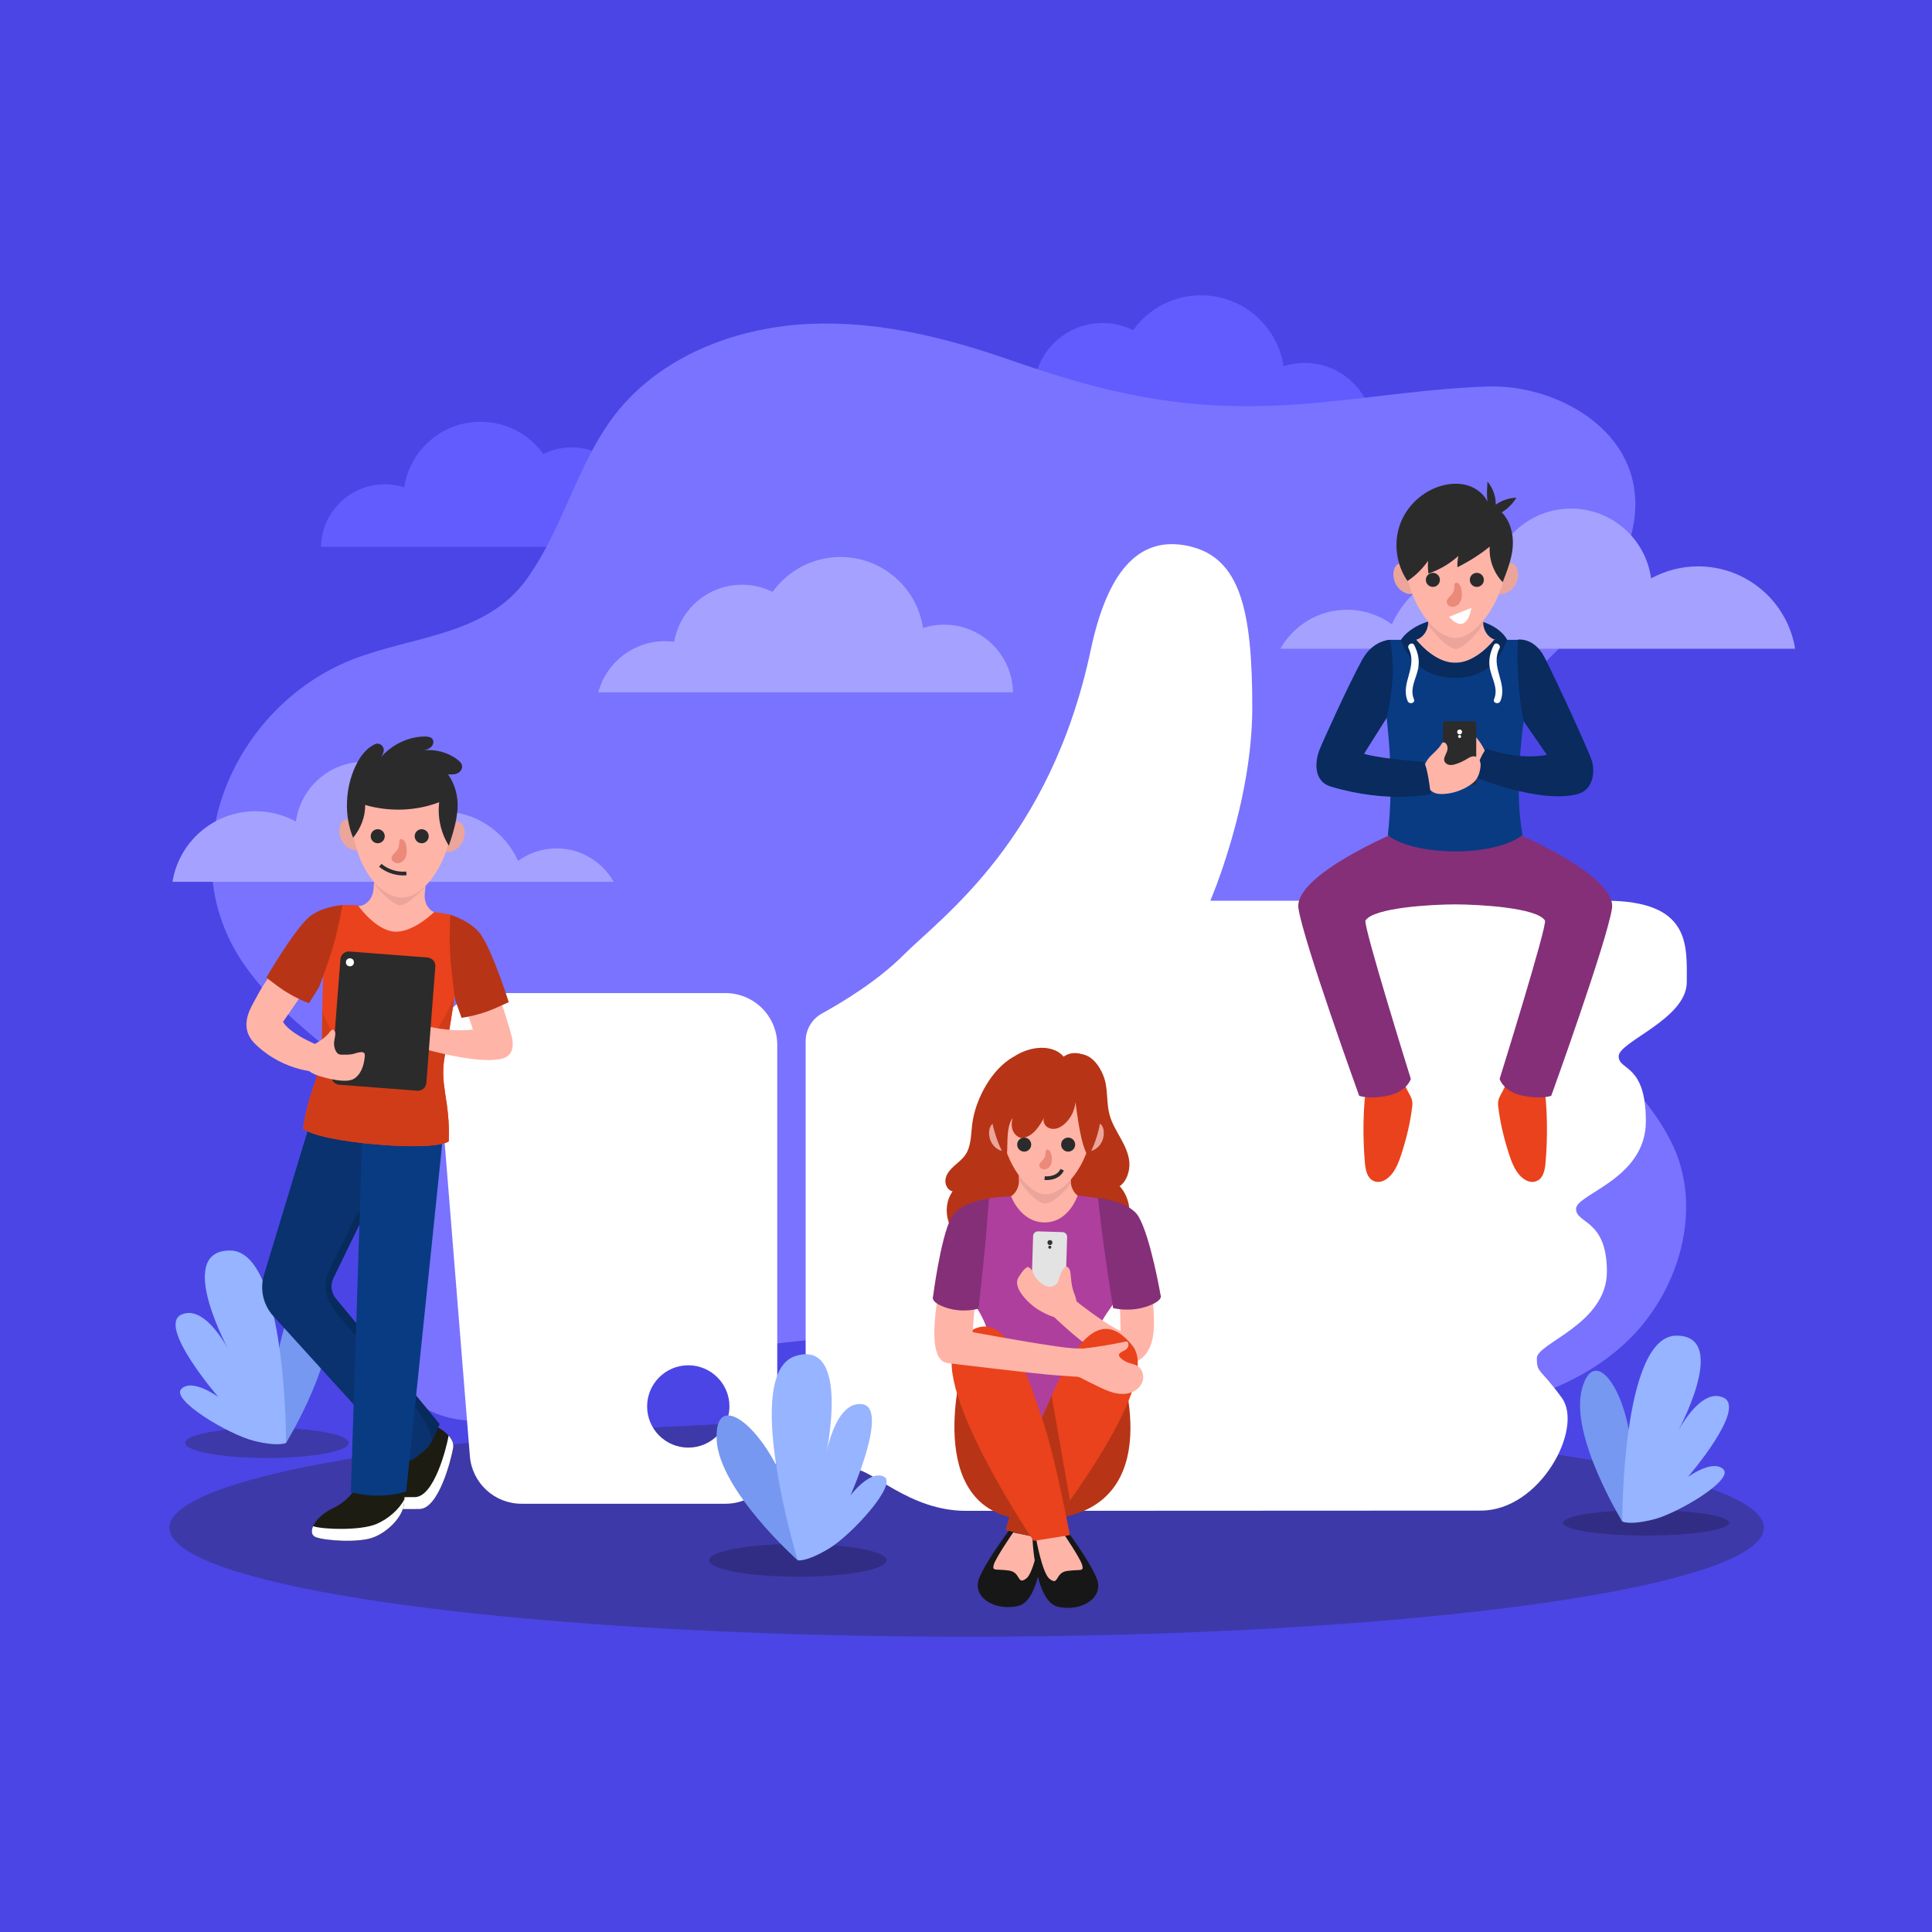 <?xml version="1.0" encoding="utf-8"?>
<!-- Generator: Adobe Illustrator 16.0.0, SVG Export Plug-In . SVG Version: 6.00 Build 0)  -->
<!DOCTYPE svg PUBLIC "-//W3C//DTD SVG 1.1//EN" "http://www.w3.org/Graphics/SVG/1.1/DTD/svg11.dtd">
<svg version="1.1" xmlns="http://www.w3.org/2000/svg" xmlns:xlink="http://www.w3.org/1999/xlink" x="0px" y="0px" width="500px"
	 height="500px" viewBox="0 0 500 500" enable-background="new 0 0 500 500" xml:space="preserve">
<g id="BACKGROUND">
	<rect fill="#4B45E6" width="500" height="500"/>
</g>
<g id="OBJECTS">
	<g>
		<g>
			<path fill="#625CFF" d="M355.467,111.437c-0.175-9.699-8.087-17.509-17.828-17.509c-1.905,0-3.738,0.302-5.459,0.854
				c-1.566-10.394-10.534-18.361-21.364-18.361c-7.237,0-13.639,3.562-17.561,9.024c-2.385-1.183-5.071-1.852-7.914-1.852
				c-8.809,0-16.121,6.387-17.571,14.782c-0.788-0.106-1.59-0.167-2.407-0.167c-8.256,0-15.2,5.611-17.232,13.228H355.467z"/>
			<path fill="#625CFF" d="M83.085,141.525c0.163-8.967,7.477-16.187,16.482-16.187c1.761,0,3.456,0.279,5.047,0.79
				c1.448-9.609,9.739-16.975,19.751-16.975c6.69,0,12.609,3.293,16.234,8.343c2.205-1.094,4.688-1.712,7.316-1.712
				c8.144,0,14.904,5.905,16.244,13.666c0.729-0.099,1.47-0.154,2.225-0.154c7.633,0,14.052,5.188,15.931,12.229H83.085z"/>
			<path fill="#7973FF" d="M182.736,89.707c-7.622,3.216-14.599,7.773-20.302,13.779c-12.555,13.221-15.728,32.163-26.332,46.657
				c-10.526,14.388-29.492,14.458-44.94,20.549c-30.564,12.051-47.643,50.53-28.021,78.87c6.295,9.092,14.853,16.35,23.502,23.242
				c5.33,4.247,10.804,8.467,14.899,13.914s6.708,12.4,5.44,19.097c-0.828,4.377-3.211,8.272-5.381,12.163
				c-3.008,5.393-5.721,11.096-6.514,17.22c-1.555,12.005,5.269,24.638,16.161,29.92c18.551,8.997,44.572-8.074,62.895-12.507
				c30.607-7.405,62.659-8.785,93.79-4.037c33.364,5.089,65.283,16.544,99.251,16.889c19.201,0.195,39.232-4.773,53.346-17.794
				c14.113-13.021,20.616-35.196,11.902-52.308c-6.787-13.328-20.179-25.485-33.605-31.251
				c-14.076-6.045-27.06-18.355-31.783-33.208c-7.819-24.662,12.46-41.284,28.777-55.794c54.176-48.177,15.741-75.867-10.543-75.084
				c-18.651,0.556-37.141,4.246-55.825,4.965c-25.179,0.969-44.15-3.495-67.874-11.771c-16.607-5.793-34.022-10.132-51.596-9.421
				C200.683,84.173,191.302,86.093,182.736,89.707z"/>
			<path fill="#A5A1FF" d="M262.17,179.167c-0.175-9.699-8.087-17.509-17.828-17.509c-1.905,0-3.738,0.301-5.459,0.854
				c-1.566-10.394-10.534-18.361-21.365-18.361c-7.237,0-13.639,3.562-17.56,9.024c-2.385-1.183-5.071-1.852-7.914-1.852
				c-8.809,0-16.121,6.387-17.571,14.782c-0.788-0.106-1.59-0.166-2.407-0.166c-8.257,0-15.2,5.611-17.232,13.228H262.17z"/>
			<path fill="#A5A1FF" d="M158.816,228.214c-2.915-5.162-8.442-8.654-14.793-8.654c-3.715,0-7.141,1.207-9.936,3.229
				c-3.416-7.571-11.025-12.844-19.871-12.844c-0.892,0-1.77,0.06-2.634,0.164c-2.155-7.495-9.049-12.984-17.237-12.984
				c-9.074,0-16.555,6.74-17.76,15.483c-3.102-1.697-6.66-2.663-10.445-2.663c-10.835,0-19.82,7.909-21.506,18.269H158.816z"/>
			<path fill="#A5A1FF" d="M331.362,167.894c3.4-6.022,9.85-10.096,17.259-10.096c4.334,0,8.331,1.407,11.593,3.768
				c3.985-8.833,12.863-14.986,23.184-14.986c1.041,0,2.065,0.07,3.073,0.191c2.514-8.745,10.557-15.149,20.111-15.149
				c10.586,0,19.315,7.864,20.72,18.064c3.619-1.979,7.771-3.107,12.186-3.107c12.643,0,23.125,9.228,25.092,21.314H331.362z"/>
		</g>
		<ellipse fill="#3D39A8" cx="250.162" cy="395.388" rx="206.321" ry="28.191"/>
		<g>
			<path fill="#FFFFFF" d="M208.502,269.448V371.98c0,4.518,3.663,8.18,8.181,8.18h4.249c4.693,0,14.395,10.844,29.044,10.844
				c14.648,0,117.95-0.063,133.296-0.063s26.634-21.308,20.927-29.171s-6.468-6.342-6.468-10.273s18.136-8.814,18.136-22.417
				c0-13.602-7.99-12.317-7.99-16.218c0-3.899,18.073-7.657,18.073-22.687s-7.039-13-7.039-16.805s17.629-9.639,17.629-19.215
				c0-9.575,1.11-21.053-21.149-21.053c-22.258,0-102.16,0-102.16,0s10.857-25.046,10.857-49.968s-2.986-38.819-16.423-41.805
				c-13.438-2.986-21.249,7.389-25.382,26.875c-10.451,49.271-38.49,68.988-48.478,78.976c-6.711,6.711-15.827,12.219-21.086,15.112
				C210.11,263.728,208.502,266.472,208.502,269.448z"/>
			<path fill="#FFFFFF" d="M187.749,257.009h-61.261c-7.825,0-13.985,6.676-13.358,14.475l8.473,105.357
				c0.56,6.962,6.373,12.326,13.358,12.326h52.789c7.401,0,13.4-6,13.4-13.4V270.409
				C201.149,263.009,195.15,257.009,187.749,257.009z M178.127,374.642c-5.884,0-10.654-4.77-10.654-10.653
				s4.77-10.653,10.654-10.653c5.884,0,10.653,4.77,10.653,10.653S184.011,374.642,178.127,374.642z"/>
		</g>
		<g>
			<g>
				<path fill="#171717" d="M270.109,397.146c0,0-0.437,17.122-6.653,18.488s-12.056-2.428-9.997-7.335
					c2.059-4.908,8.207-12.911,8.207-12.911L270.109,397.146z"/>
				<path fill="#FFB4A8" d="M269.145,398.036c0,0-1.582,8.96-3.517,10.451c-2.451,1.889-1.371-1.586-4.506-2.03
					c-3.439-0.487-4.424,0.267-3.934-1.51c0.49-1.775,5.023-8.348,5.023-8.348L269.145,398.036z"/>
			</g>
			<g>
				<path fill="#171717" d="M267.152,397.163c0,0,0.437,17.295,6.653,18.675s12.056-2.452,9.997-7.409
					c-2.059-4.958-8.207-13.041-8.207-13.041L267.152,397.163z"/>
				<path fill="#FFB4A8" d="M268.117,398.063c0,0,1.582,9.05,3.516,10.556c2.451,1.908,1.371-1.602,4.506-2.051
					c3.439-0.492,4.424,0.27,3.934-1.524s-5.022-8.433-5.022-8.433L268.117,398.063z"/>
			</g>
			<g>
				<path fill="#B83416" d="M262.227,273.562c-5.516,3.031-9.853,10.875-10.644,17.523c-0.322,2.701-0.237,5.633-1.798,7.861
					c-0.779,1.112-1.898,1.93-2.903,2.844c-1.005,0.913-1.948,2.013-2.18,3.352c-0.233,1.338,0.507,2.919,1.838,3.188
					c-1.615,2.154-1.906,5.206-1.09,7.772c0.815,2.566,2.575,4.747,4.614,6.506c6.016,5.188,14.393,6.923,22.326,6.492
					c3.921-0.214,7.875-0.928,11.379-2.701s6.533-4.694,7.875-8.385c1.341-3.691,0.775-8.155-1.886-11.042
					c1.854-1.213,2.704-4.028,2.513-6.235c-0.191-2.207-1.196-4.256-2.27-6.193s-2.249-3.854-2.836-5.991
					c-0.733-2.671-0.502-5.516-1.038-8.232c-0.536-2.718-2.719-6.986-6.078-7.475c-2.083-0.304-2.957,2.131-5,2.643
					C271.098,276.477,266.136,274.7,262.227,273.562z"/>
				<g>
					<g>
						<g>
							<path fill="#FFB4A8" d="M259.719,310.173c2.205,0,3.992-2.071,3.992-4.626V286.64h13.388v18.907
								c0,2.555,1.787,4.626,3.992,4.626h0.209c2.089,0,3.783,1.963,3.783,4.385v19.561h-29.146v-19.561
								C255.937,312.136,257.63,310.173,259.719,310.173z"/>
						</g>
					</g>
				</g>
				<path fill="#EBA59A" d="M270.386,311.438c2.079,0,5.743-3.379,6.713-5.344V286.64h-13.388v18.649
					C263.711,305.66,267.853,311.438,270.386,311.438z"/>
				<path fill="#AE3F9D" d="M250.394,330.685c3.076-14.534,0.83-18.578,3.136-19.884c1.706-0.966,8.135-1.215,8.135-1.215
					s2.419,6.779,8.7,6.779s8.525-6.963,8.525-6.963s7.186,0.733,8.814,1.613c2.332,1.261-0.444,5.135,2.632,19.669
					c1.927,9.106-17.973,10.901,0.186,43.328c-4.764,3.531-35.551,3.531-40.314,0C264.93,339.964,248.467,339.791,250.394,330.685z"
					/>
				<g>
					<g>
						<g>
							<path fill="#FFB4A8" d="M271.551,339.627c0,0,13.716,13.846,19.921,13.359c6.849-0.536,7.18-7.792,7.178-10.564
								c-0.004-7.913-2.248-21.491-2.248-21.491l-6.894,5.76l0.51,17.759c0,0-3.552-1.289-13.399-9.197
								C274.875,335.772,271.551,339.627,271.551,339.627z"/>
						</g>
					</g>
				</g>
				<path fill="#852F78" d="M284.151,310.075c0,0,8.124,0.664,10.538,4.825c3.099,5.344,5.666,20.257,5.666,20.257
					s0.879,1.319-3.117,2.807c-4.771,1.775-9.166,0.565-9.166,0.565s-1.906-12.034-2.715-18.418
					C284.555,313.775,284.151,310.075,284.151,310.075z"/>
				<g>
					<path fill="#EBA59A" d="M280.872,293.87c-0.286,2.115-0.59,3.817,0.672,4.03s3.171-0.963,3.843-2.966
						c0.706-2.103,0.051-4.108-1.211-4.321C282.914,290.4,281.158,291.755,280.872,293.87z"/>
					<path fill="#EBA59A" d="M260.766,293.85c0.282,2.115,0.583,3.818-0.68,4.028c-1.263,0.211-3.169-0.969-3.838-2.973
						c-0.702-2.104-0.043-4.108,1.219-4.318C258.73,290.376,260.484,291.734,260.766,293.85z"/>
					<path fill="#FFB4A8" d="M268.713,275.661c0.688-0.087,1.417-0.132,2.187-0.131c9.485,0.01,12.754,6.833,11.719,16.786
						c-0.928,8.923-7.067,16.757-12.055,16.752c-4.367-0.004-10.5-7.852-11.413-16.775
						C258.216,283.145,260.911,276.647,268.713,275.661"/>
				</g>
				<g>
					<path fill="#E3E3E3" d="M268.643,318.676l6.33,0.193c0.682,0.021,1.219,0.592,1.198,1.274l-0.438,14.295
						c-0.021,0.683-0.591,1.219-1.274,1.198l-6.33-0.194c-0.682-0.021-1.219-0.591-1.198-1.273l0.438-14.296
						C267.39,319.19,267.96,318.654,268.643,318.676z"/>
					<circle fill="#333333" cx="271.722" cy="321.572" r="0.641"/>
					<circle fill="#333333" cx="271.685" cy="322.774" r="0.392"/>
				</g>
				<path fill="#FFB4A8" d="M276.268,327.905c-0.993-0.575-2.099,2.365-2.336,3.491c-0.246,1.17-1.668,1.784-2.836,1.532
					c-1.168-0.251-2.097-1.124-2.873-2.033c-0.775-0.909-0.897-2.216-1.888-2.884c-0.766-0.518-2.125,1.54-2.758,2.586
					c-1.605,2.649,2.538,6.529,4.26,7.766c1.733,1.243,4.91,2.893,7.042,2.82c3.684-0.125,4.438-3.188,3.221-6.181
					C276.672,331.492,277.574,328.663,276.268,327.905z"/>
				<g>
					<path fill="#B83416" d="M248.896,354.384c0,0-10.684,38.94,18.697,38.94c36.154,0,22.399-39.627,22.399-39.627L267.5,379.665
						L248.896,354.384z"/>
					<path fill="#EA421C" d="M269.519,398.212c0,0,31.717-39.593,23.611-49.876c-10.229-12.976-17.886,5.425-23.767,19.398
						c-3.896,9.257-9.063,28.225-9.063,28.225L269.519,398.212z"/>
					<path fill="#B83416" d="M268.516,397.968c0.365-0.382,0.629-0.662,0.629-0.662l-4.68-11.578
						c-0.477,0.025-0.963,0.306-1.445,0.756c-1.596,5.345-2.721,9.476-2.721,9.476L268.516,397.968z"/>
					<path fill="#B83416" d="M272.156,361.216c-0.973,2.191-1.904,4.405-2.793,6.519c-0.88,2.092-1.825,4.68-2.761,7.432
						l4.949,18.814l1.98-1.012c1.007-1.354,2.151-2.922,3.375-4.647L272.156,361.216z"/>
					<path fill="#EA421C" d="M267.5,398.783c0,0-28.407-42.031-19.494-51.625c11.247-12.104,17.387,6.856,22.118,21.26
						c3.134,9.543,6.748,28.866,6.748,28.866L267.5,398.783z"/>
				</g>
				<path fill="#FFB4A8" d="M243.533,331.562c0,0-4.859,20.403,1.693,21.203c2.062,0.251,22.896,2.775,27.626,3.124
					c1.606,0.118,3.212,0.235,4.818,0.351c0.429,0.03,0.912,0.005,1.333,0.095c0.709,0.151,1.418,0.644,2.078,0.965
					c0.947,0.463,1.895,0.926,2.842,1.388c1.342,0.655,2.694,1.314,4.136,1.707c1.441,0.394,2.993,0.508,4.421,0.069
					c1.428-0.438,2.711-1.486,3.2-2.898c0.488-1.411,0.041-3.158-1.202-3.986c-0.768-0.512-1.721-0.639-2.584-0.965
					c-0.599-0.226-1.16-0.552-1.653-0.96c-0.19-0.157-0.373-0.329-0.504-0.538c-0.156-0.249-0.231-0.538-0.354-0.806
					c-0.518-1.127-1.814-1.712-3.051-1.807s-2.465,0.201-3.696,0.349c-3.397,0.407-6.795-0.054-10.165-0.55
					c-4.491-0.662-8.966-1.435-13.436-2.223c-2.447-0.432-4.892-0.87-7.334-1.323l0.938-11.72L243.533,331.562z"/>
				<path fill="#FFB4A8" d="M280.535,348.986c3.597-0.424,7.173-1.017,10.714-1.777c0.147-0.031,0.305-0.063,0.445-0.006
					c0.178,0.073,0.272,0.27,0.315,0.458c0.111,0.493-0.042,1.039-0.396,1.402c-0.518,0.532-1.376,0.646-1.847,1.222
					c-0.398,0.487-0.395,1.258,0.008,1.741c-1.341,0.291-2.745,0.183-4.083-0.125c-1.337-0.308-2.622-0.809-3.9-1.309
					c-0.263-0.103-0.53-0.208-0.755-0.379s-0.407-0.42-0.432-0.701"/>
				<path fill="#852F78" d="M255.937,310.158c0,0-7.681,0.853-9.82,5.065c-2.747,5.409-4.646,20.363-4.646,20.363
					s-0.786,1.339,3.057,2.73c4.589,1.662,8.712,0.352,8.712,0.352s1.376-12.063,1.914-18.459
					C255.687,313.863,255.937,310.158,255.937,310.158z"/>
				<path fill="#B83416" d="M278.326,285.248c-0.185,2.035-1.122,3.994-2.59,5.415c-0.655,0.633-1.431,1.172-2.315,1.391
					c-0.884,0.219-1.886,0.081-2.583-0.507c-0.696-0.588-0.993-1.659-0.563-2.462c-0.606,1.255-1.351,2.407-2.269,3.457
					c-0.918,1.049-2.177,1.872-3.567,1.974c-0.657,0.049-3.424-1.254-2.376-5.221c-2.02,2.833-0.972,8.558-1.68,10.383
					c-2.904-3.908-5.499-14.534-3.787-19.093c1.712-4.559,5.843-8.127,10.602-9.158c2.853-0.618,6.202-0.2,8.073,2.04
					c2.025-1.517,5.017-1.106,6.867,0.619c1.851,1.726,2.685,4.288,3.043,6.793c0.778,5.433-0.688,13.757-3.569,18.428
					C279.606,296.001,278.91,289.069,278.326,285.248z"/>
				<g>
					<path fill="#EB8A79" d="M270.038,300.028c-0.214,0.26-0.478,0.484-0.692,0.744s-0.383,0.569-0.364,0.893
						c0.032,0.568,0.682,1.006,1.312,0.984c0.631-0.021,1.193-0.417,1.502-0.913s0.4-1.079,0.417-1.647
						c0.021-0.729-0.077-1.479-0.454-2.125c-0.31-0.53-1.1-0.722-1.124,0.047C270.612,298.757,270.554,299.404,270.038,300.028z"/>
					<circle fill="#2B2B2B" cx="276.438" cy="296.222" r="1.818"/>
					<circle fill="#2B2B2B" cx="265.061" cy="296.222" r="1.818"/>
				</g>
				<g>
					<path fill="#2B2B2B" d="M270.868,305.398c-0.33,0-0.546-0.024-0.581-0.029l0.117-0.954c0.122,0.014,2.988,0.331,4.062-1.898
						l0.866,0.417C274.276,305.126,271.956,305.398,270.868,305.398z"/>
				</g>
			</g>
		</g>
		<g>
			<path fill="#EA421C" d="M362.243,277.563c0.748,2.098,1.666,4.12,2.738,6.036c0.42,0.751,0.631,1.629,0.532,2.506
				c-0.482,4.233-1.483,8.393-2.778,12.411c-0.845,2.623-1.896,5.352-4.145,6.765c-0.824,0.518-1.801,0.757-2.716,0.492
				c-2.005-0.579-2.468-2.853-2.643-4.851c-0.551-6.288-0.572-14.691,0.535-20.783C354.307,277.158,359.548,278.306,362.243,277.563
				z"/>
			<path fill="#EA421C" d="M390.974,277.563c-0.748,2.098-1.666,4.12-2.738,6.036c-0.42,0.751-0.632,1.629-0.532,2.506
				c0.482,4.233,1.483,8.393,2.778,12.411c0.845,2.623,1.896,5.352,4.145,6.765c0.824,0.518,1.801,0.757,2.717,0.492
				c2.005-0.579,2.467-2.853,2.643-4.851c0.55-6.288,0.572-14.691-0.535-20.783C398.91,277.158,393.668,278.306,390.974,277.563z"/>
			<path fill="#092B5E" d="M362.57,165.592c0,0,3.235-5.708,14.038-5.708s13.429,5.654,13.429,5.654s-6.806,12.583-13.733,12.583
				S362.57,165.592,362.57,165.592z"/>
			<path fill="#852F78" d="M391.077,215.037l-14.468-0.669l-14.468,0.669c0,0-27.442,11.368-26.105,20.061
				c1.337,8.692,15.714,48.479,15.714,48.479s2.34,1.004,7.355,0c5.015-1.003,6.018-4.346,6.018-4.346s-12.437-39.882-11.735-41.004
				c2.093-3.347,17.292-4.172,23.221-4.172s21.128,0.826,23.221,4.172c0.702,1.123-11.735,41.004-11.735,41.004
				s1.003,3.343,6.018,4.346c5.015,1.004,7.355,0,7.355,0s14.376-39.786,15.714-48.479
				C418.519,226.405,391.077,215.037,391.077,215.037z"/>
			<path fill="#EBA59A" d="M366.007,149.339c0.319,2.293,0.659,4.139-0.76,4.368c-1.42,0.229-3.564-1.047-4.318-3.219
				c-0.792-2.28-0.053-4.454,1.366-4.683C363.714,145.576,365.688,147.046,366.007,149.339z"/>
			<path fill="#EBA59A" d="M387.485,149.339c-0.32,2.293-0.66,4.139,0.76,4.368c1.42,0.229,3.565-1.047,4.318-3.219
				c0.792-2.28,0.054-4.454-1.366-4.683C389.777,145.576,387.804,147.046,387.485,149.339z"/>
			<path fill="#FFB4A8" d="M388.084,165.747c-2.345,0-4.246-2.106-4.246-4.704v-23.52H369.6v23.52c0,2.598-1.901,4.704-4.246,4.704
				h-0.223c-2.222,0-4.023,1.996-4.023,4.458v15.591h30.999v-15.591C392.108,167.742,390.307,165.747,388.084,165.747z"/>
			<path fill="#EBA59A" d="M376.72,167.956c2.207,0,7.119-5.785,7.119-6.655v-17.963H369.6v18.061
				C369.6,162.268,374.513,167.956,376.72,167.956z"/>
			<path fill="#093B83" d="M393.448,165.592h-6.752c0,0-4.572,5.948-9.971,5.948c-0.001,0-0.003,0-0.004,0l0,0
				c-0.038,0-0.074-0.006-0.112-0.007c-0.038,0-0.074,0.006-0.112,0.007l0,0c-0.001,0-0.003,0-0.005,0
				c-5.399,0-9.971-5.948-9.971-5.948h-6.751c-7.034,0,2.719,19.992-0.59,50.534c5.806,5.026,26.493,6.201,34.86,0
				C389.914,193.42,400.482,165.592,393.448,165.592z"/>
			<path fill="#FFB4A8" d="M380.477,189.318c-0.162-0.125-0.336-0.251-0.54-0.276c-0.188-0.023-0.374,0.042-0.552,0.106
				c-1.475,0.535-2.949,1.071-4.424,1.606c-0.273,0.099-0.553,0.202-0.771,0.394c-0.291,0.256-0.434,0.635-0.567,0.999
				c-0.261,0.713-0.522,1.427-0.783,2.141c-0.125,0.34-0.245,0.736-0.06,1.048c0.278,0.466,1.012,0.356,1.432,0.012
				s0.703-0.85,1.171-1.124c0.669-0.392,1.595-0.171,2.107,0.412c0.512,0.583,0.633,1.446,0.418,2.191
				c-0.138,0.478-0.427,0.942-0.881,1.145c-0.441,0.198-1.02,0.15-1.328,0.523c-0.288,0.349-0.154,0.907,0.17,1.223
				s0.781,0.447,1.22,0.558c1.766,0.448,3.679,0.741,5.374,0.072C387.739,198.264,383.285,191.495,380.477,189.318z"/>
			<g>
				<path fill="#092B5E" d="M411.978,196.916c-0.611-2.112-8.845-20.127-12.245-26.775c-2.707-5.294-6.894-4.603-6.894-4.603
					s-0.637,10.854,1.452,21.068l6.032,8.747c0,0-6.548,1.578-15.598-1.574c-1.312,0.967-3.466,7.17-3.466,7.17
					s17.084,7.179,27.016,4.555C412.311,204.439,412.829,199.855,411.978,196.916z"/>
			</g>
			<g>
				<g>
					<path fill="#2B2B2B" d="M381.674,203.087h-7.857c-0.207,0-0.375-0.168-0.375-0.375v-15.646c0-0.208,0.168-0.375,0.375-0.375
						h7.857c0.207,0,0.375,0.167,0.375,0.375v15.646C382.049,202.919,381.881,203.087,381.674,203.087z"/>
					<circle fill="#FFFFFF" cx="377.746" cy="189.428" r="0.627"/>
					<circle fill="#FFFFFF" cx="377.746" cy="190.604" r="0.383"/>
				</g>
				<path fill="#FFB4A8" d="M370.127,195.783c1.004-1.055,2.198-1.965,2.918-3.229c0.079-0.138,0.157-0.286,0.292-0.369
					c0.24-0.148,0.563-0.031,0.774,0.156c0.612,0.542,0.616,1.519,0.316,2.279c-0.305,0.775-0.879,1.567-0.614,2.357
					c0.183,0.546,0.744,0.898,1.313,0.982s1.147-0.057,1.695-0.234c0.9-0.292,1.767-0.685,2.578-1.171
					c0.745-0.446,1.566-0.992,2.407-0.777c0.646,0.165,1.11,0.768,1.279,1.413s0.087,1.328-0.042,1.982
					c-0.181,0.918-0.464,1.838-1.023,2.587c-0.409,0.549-0.95,0.985-1.514,1.372c-2.044,1.403-4.48,2.227-6.957,2.354
					c-0.914,0.047-1.873-0.011-2.664-0.471c-0.83-0.482-1.365-1.346-1.751-2.225C368.008,200.23,368.149,197.861,370.127,195.783z"
					/>
				<path fill="#092B5E" d="M368.427,197.177c-12.456-0.963-15.414-2.1-15.414-2.1l5.85-9.282c0,0,0.94-3.498,1.513-9.929
					c0.42-4.718-0.608-10.273-0.608-10.273s-4.412,0.005-7.218,5.103c-3.6,6.542-10.712,22.252-11.237,23.787
					c-0.802,2.348-1.65,7.665,3.173,9.103c14.91,4.445,25.754,1.914,25.754,1.914S369.52,198.386,368.427,197.177z"/>
			</g>
			<path fill="#FFB4A8" d="M376.746,129.039c-10.583,0.044-14.263,6.562-13.09,17.231c1.102,10.021,7.536,18.844,13.09,18.844
				c5.058,0,11.988-8.823,13.089-18.844C391.009,135.601,387.329,129.083,376.746,129.039z"/>
			<path fill="#092B5E" d="M376.608,175.435c10.743,0,13.003-9.033,13.402-9.842h-3.314c0,0-4.572,5.948-9.971,5.948
				c-0.001,0-0.003,0-0.004,0c-0.038,0-0.074-0.006-0.112-0.007c-0.038,0-0.074,0.006-0.112,0.007c-0.001,0-0.003,0-0.005,0
				c-5.399,0-9.971-5.948-9.971-5.948h-3.95C362.57,165.592,365.108,175.435,376.608,175.435z"/>
			<path fill="#FFFFFF" d="M365.931,180.968c-1.215-2.936,0.725-5.465,1.146-8.329c0.297-2.027-0.155-3.876-1.071-5.675
				c-0.496-0.973-1.96-0.115-1.465,0.856c2.454,4.813-2.19,8.899-0.246,13.599C364.707,182.413,366.349,181.977,365.931,180.968
				L365.931,180.968z"/>
			<path fill="#FFFFFF" d="M386.667,180.968c1.215-2.936-0.725-5.465-1.146-8.329c-0.297-2.027,0.154-3.876,1.071-5.675
				c0.496-0.973,1.96-0.115,1.465,0.856c-2.454,4.813,2.19,8.899,0.246,13.599C387.891,182.413,386.249,181.977,386.667,180.968
				L386.667,180.968z"/>
			<path fill="#2B2B2B" d="M388.904,150.671c-2.339-2.418-3.593-5.849-3.366-9.206c-2.568,2.087-5.39,3.854-8.352,5.331
				c-0.061-0.982,0.025-1.973,0.256-2.93c-2.234,2.022-4.914,3.596-7.768,4.562c-0.151-1.085-0.179-2.188-0.084-3.28
				c-1.441,2.03-3.246,3.842-5.331,5.205c-2.914-4.167-3.656-9.82-1.945-14.609c1.71-4.789,5.838-8.644,10.732-10.022
				c2.19-0.617,4.554-0.754,6.736-0.11c2.183,0.645,4.162,2.124,5.156,4.171c-0.196-1.711-0.085-3.42,0.019-5.14
				c1.397,1.636,2.174,3.791,2.142,5.942c1.566-1.078,3.443-1.725,5.344-1.78c-0.936,1.541-2.245,2.853-3.784,3.792
				c2.214,2.293,3.074,5.677,2.845,8.856C391.276,144.632,390.034,147.691,388.904,150.671z"/>
			<g>
				<path fill="#EB8A79" d="M375.686,153.869c-0.26,0.314-0.579,0.586-0.839,0.901c-0.26,0.314-0.464,0.69-0.442,1.083
					c0.04,0.688,0.827,1.22,1.591,1.193c0.765-0.026,1.446-0.506,1.821-1.107c0.375-0.602,0.486-1.308,0.506-1.997
					c0.026-0.884-0.093-1.794-0.55-2.577c-0.375-0.643-1.333-0.875-1.363,0.057C376.381,152.326,376.312,153.111,375.686,153.869z"
					/>
				<circle fill="#2B2B2B" cx="382.205" cy="150.072" r="1.818"/>
				<circle fill="#2B2B2B" cx="370.827" cy="150.072" r="1.818"/>
			</g>
			<path fill="#FFFFFF" d="M375.009,159.642l5.769-2.313C380.778,157.328,379.786,164.84,375.009,159.642z"/>
		</g>
		<g>
			<ellipse fill="#312D85" cx="206.48" cy="403.805" rx="22.985" ry="4.248"/>
			<g>
				<path fill="#7698F0" d="M206.438,403.805c0,0-20.47-18.197-20.978-31.365c-0.438-11.361,8.936-5.622,15.404,6.714
					S206.438,403.805,206.438,403.805z"/>
				<path fill="#96B4FF" d="M206.438,403.805c0,0-14.784-48.592-0.465-52.905c14.32-4.313,7.772,25.803,7.772,25.803
					s2.335-14.26,9.404-13.295s-3.055,23.611-3.055,23.611s5.107-6.769,8.711-4.834c3.604,1.936-8.482,15.116-14.29,18.598
					C208.587,404.336,206.438,403.805,206.438,403.805z"/>
			</g>
		</g>
		<g>
			<ellipse fill="#312D85" cx="425.978" cy="394.102" rx="21.486" ry="3.293"/>
			<g>
				<path fill="#7698F0" d="M419.832,393.753c0,0-13.588-22.086-10.453-34.162c2.705-10.419,9.636-2.657,12.131,10.293
					C424.006,382.833,419.832,393.753,419.832,393.753z"/>
				<path fill="#96B4FF" d="M419.832,393.753c0,0-0.134-48.088,14.025-48.088s0,25.514,0,25.514s6.011-12.289,12.156-9.484
					c6.145,2.806-9.217,20.571-9.217,20.571s6.479-4.742,9.217-2.004s-11.817,11.387-18.033,12.957
					C421.635,394.821,419.832,393.753,419.832,393.753z"/>
			</g>
		</g>
		<g>
			<ellipse fill="#3D39A8" cx="69.101" cy="373.412" rx="21.162" ry="3.911"/>
			<g>
				<path fill="#7698F0" d="M74.042,373.412c0,0,14.066-22.864,10.821-35.366c-2.8-10.786-9.975-2.75-12.559,10.655
					C69.72,362.107,74.042,373.412,74.042,373.412z"/>
				<path fill="#96B4FF" d="M74.042,373.412c0,0,0.138-49.782-14.52-49.782s0,26.412,0,26.412s-6.223-12.722-12.584-9.818
					c-6.361,2.904,9.542,21.296,9.542,21.296s-6.707-4.909-9.542-2.074c-2.834,2.835,12.233,11.788,18.669,13.414
					C72.175,374.519,74.042,373.412,74.042,373.412z"/>
			</g>
		</g>
		<g>
			<path fill="#1C1C13" d="M111.752,368.582c0,0,6.151,2.574,5.515,6.164c-0.567,3.204-3.773,15.792-8.76,15.792
				c-3.086,0-4.705,0.016-8.111,0.016c-3.406,0-2.92-4.776,0.649-6.886c3.569-2.108,5.444-8.11,4.02-9.408s1.333-0.974,3.28-2.271
				C110.292,370.69,111.752,368.582,111.752,368.582z"/>
			<path fill="#FFFFFF" d="M116.089,371.529c-0.006,0.046,0,0.089-0.009,0.135c-0.567,3.204-3.773,15.792-8.76,15.792
				c-3.086,0-4.705,0.016-8.111,0.016c-0.383,0-0.709-0.068-0.995-0.178c-0.429,1.718,0.247,3.26,2.182,3.26
				c3.407,0,5.025-0.016,8.111-0.016c4.987,0,8.192-12.588,8.76-15.792C117.482,373.538,116.92,372.448,116.089,371.529z"/>
			<path fill="#0A326E" d="M80.709,289.065L68.326,329.93c-1.13,3.729-0.218,7.778,2.403,10.663l34.17,37.603
				c0,0,0.932,0.958,5.667-3.485c1.268-1.189,3.178-6.187,3.178-6.187l-26.835-32.445c-1.233-1.491-1.481-3.565-0.636-5.306
				l9.85-20.262l1.833-15.103L80.709,289.065z"/>
			<path fill="#082B5E" d="M113.744,368.523l-26.835-32.445c-1.233-1.491-1.481-3.565-0.636-5.306l8.806-18.113
				c-0.333-0.026-0.708,0.039-1.133,0.216c-1.831,0.764-3.097,4.689-3.975,6.341c-1.34,2.522-2.631,5.072-3.87,7.646
				c-1,2.079-1.989,4.279-1.871,6.583c0.159,3.105,2.27,5.719,4.281,8.091c5.037,5.94,10.073,11.88,15.109,17.82
				c3.399,4.008,6.92,8.321,8.295,13.291C112.872,370.802,113.744,368.523,113.744,368.523z"/>
			<g>
				<path fill="#1C1C13" d="M92.934,383.577c0,0-1.838,4.442-6.739,6.74c-4.902,2.297-6.893,6.586-4.442,7.505
					c2.451,0.92,11.182,1.532,15.011,0c3.829-1.531,7.505-5.36,7.812-8.73c0.306-3.37,0-6.74,0-6.74s-6.28,2.145-8.425,1.379
					S92.934,383.577,92.934,383.577z"/>
				<path fill="#FFFFFF" d="M97.336,394.445c-4.071,1.678-13.499,1.402-16.171,0.578c-0.048-0.016-0.084-0.039-0.13-0.057
					c-0.585,1.313-0.401,2.437,0.717,2.855c2.451,0.92,11.182,1.532,15.011,0c3.829-1.531,7.505-5.36,7.812-8.73
					c0.032-0.355,0.056-0.71,0.076-1.062C103.294,390.647,100.385,393.188,97.336,394.445z"/>
			</g>
			<path fill="#093B83" d="M93.611,289.394l-0.117,12.822l-2.702,83.961c0,0,3.307,0.887,7.11,0.881
				c4.544-0.007,7.225-1.1,7.225-1.1l10.029-96.893L93.611,289.394z"/>
			<g>
				<g>
					<path fill="#FFB4A8" d="M113.479,236.377c-2.187-0.194-3.778-2.406-3.553-4.941l2.036-22.948l-13.281-1.178l-2.036,22.948
						c-0.225,2.535-2.18,4.433-4.367,4.238l-0.208-0.018c-2.073-0.184-3.925,1.614-4.138,4.016l-1.35,15.212l28.914,2.564
						l1.349-15.212C117.059,238.657,115.552,236.561,113.479,236.377z"/>
				</g>
				<path fill="#EA421C" d="M115.086,273.399c4.823-26.637,4.525-34.984,3.125-35.949c-1.479-1.02-5.889-1.383-5.889-1.383
					s-5.482,5.462-10.364,5.029c-4.883-0.433-9.317-6.775-9.317-6.775s-4.405-0.418-6.041,0.325
					c-1.547,0.704-3.31,8.868-3.25,35.938c0.017,7.791-3.416,10.77-4.897,21.477c2.068,1.837,10.364,3.382,18.623,4.085
					c8.253,0.762,16.693,0.7,19.051-0.743C116.553,284.602,113.698,281.065,115.086,273.399z"/>
				<path fill="#D13C18" d="M115.086,273.399c0.975-5.382,1.737-10.005,2.326-13.982c-0.049-0.259-0.089-0.52-0.143-0.777
					c-1.831,4.106-3.838,8.04-7.038,11.276c-3.63,3.673-8.608,6.211-13.772,6.133c-1.742-0.027-3.525-0.365-4.988-1.313
					c-1.533-0.991-2.586-2.56-3.539-4.117c-1.703-2.784-3.204-5.688-4.532-8.668c-0.039,2.641-0.057,5.505-0.05,8.633
					c0.017,7.791-3.416,10.77-4.897,21.477c2.068,1.837,10.364,3.382,18.623,4.085c8.253,0.762,16.693,0.7,19.052-0.743
					C116.553,284.602,113.699,281.065,115.086,273.399z"/>
				<path fill="#EBA59A" d="M103.366,234.25c1.724,0.153,4.897-2.8,6.741-4.848l1.632-18.406l-13.281-1.178l-1.638,18.468
					c-0.007,0.08-0.03,0.152-0.041,0.23C98.229,230.726,101.625,234.095,103.366,234.25z"/>
			</g>
			<g>
				<path fill="#EBA59A" d="M93.06,215.7c0.269,2.28,0.565,4.116-0.817,4.316c-1.382,0.2-3.441-1.106-4.134-3.274
					c-0.727-2.276,0.029-4.417,1.411-4.617C90.902,211.924,92.791,213.42,93.06,215.7z"/>
				<path fill="#EBA59A" d="M115.008,216.133c-0.352,2.268-0.715,4.091,0.658,4.346c1.372,0.254,3.475-0.971,4.245-3.11
					c0.809-2.246,0.133-4.415-1.239-4.669S115.36,213.865,115.008,216.133z"/>
				<path fill="#FFB4A8" d="M116.803,214.496c-1.179,9.573-7.291,17.883-12.803,17.774c-6.245-0.123-11.985-8.667-12.815-18.28
					c-0.926-10.723,2.782-17.982,13.137-17.778C113.695,196.396,118.012,204.683,116.803,214.496z"/>
			</g>
			<g>
				<g>
					<path fill="#FFB4A8" d="M104.297,269.805c0,0,17.813,6.005,25.53,4.209c2.068-0.48,3.572-2.211,2.539-6.051
						c-1.463-5.438-5.935-18.646-5.935-18.646l-7.43,6.616l3.368,10.507c0,0-6.759,1.126-16.481-2.141
						C105.058,265.241,104.297,269.805,104.297,269.805z"/>
				</g>
			</g>
			<path fill="#2B2B2B" d="M110.343,280.257l2.32-30.094c0.093-1.21-0.812-2.266-2.021-2.359l-20.189-1.557
				c-1.21-0.093-2.266,0.812-2.359,2.021l-2.321,30.094c-0.093,1.21,0.812,2.267,2.022,2.359l20.189,1.557
				C109.193,282.372,110.25,281.467,110.343,280.257z"/>
			<circle fill="#FFFFFF" cx="90.561" cy="249.045" r="1.037"/>
			<g>
				<g>
					<g>
						<path fill="#FFB4A8" d="M83.157,277.468c0,0-9.34,0.288-17.115-7.294c-4.758-4.641-0.738-9.952,0.469-12.348
							c2.994-5.943,12.081-16.203,12.081-16.203l4.064,9.192l-9.404,13.629c0,0,1.327,3.221,11.13,6.896
							C85.443,272.747,83.157,277.468,83.157,277.468z"/>
					</g>
				</g>
			</g>
			<path fill="#B83416" d="M88.617,234.25c0,0-5.757,0.343-8.951,3.379c-4.101,3.899-10.744,15.387-10.744,15.387s0,0,3.13,2.336
				c3.737,2.79,7.909,4.278,7.909,4.278l2.627-4.186c0,0,1.948-5.137,3.258-9.295C87.604,240.569,88.617,234.25,88.617,234.25z"/>
			<path fill="#FFB4A8" d="M86.622,266.834c0.299,0.524,0.09,1.479-0.073,2.236c-0.218,1.01-0.107,2.055,0.391,2.97
				c0.171,0.314,0.397,0.62,0.723,0.77c0.21,0.097,0.445,0.121,0.676,0.131c0.854,0.035,1.87,0.025,2.714-0.107
				c0.975-0.152,3.5-1.374,3.366,0.398c-0.32,4.238-2.236,5.764-3.193,6.143c-0.792,0.314-1.665,0.352-2.515,0.312
				c-2.098-0.1-4.148-0.64-6.16-1.24c-2.238-0.668-5.243-2.592-3.982-5.577c0.922-2.184,4.505-2.978,6.551-5.512
				C85.231,267.219,86.065,265.857,86.622,266.834z"/>
			<g>
				<g>
					<g>
						<path fill="#B83416" d="M116.531,236.754c0,0,5.544,1.588,7.999,5.249c3.153,4.699,7.133,17.357,7.133,17.357s0,0-3.564,1.599
							c-4.255,1.908-8.651,2.452-8.651,2.452l-1.652-4.657c0,0-0.782-5.438-1.154-9.782
							C116.142,243.142,116.531,236.754,116.531,236.754z"/>
					</g>
				</g>
			</g>
			<path fill="#2B2B2B" d="M116.167,218.873c-2.077-3.286-2.982-7.357-2.503-11.261c-6.061,2.327-12.948,2.516-19.172,0.716
				c0.081,3.07-1.176,6.156-3.11,8.474c-2.36-5.704-2.039-12.731,0.528-18.337c0.726-1.584,1.647-3.093,2.882-4.286
				c0.65-0.629,1.394-1.166,2.196-1.558c1.271-0.621,2.664,0.62,2.259,1.975c-0.167,0.558-0.435,1.083-0.796,1.531
				c2.874-3.397,7.288-5.562,11.633-5.515c0.721,0.008,1.558,0.141,1.92,0.791c0.337,0.607,0.073,1.422-0.421,1.898
				c-0.495,0.477-1.162,0.695-1.806,0.9c3.023-0.361,6.327,0.57,8.745,2.495c0.476,0.379,0.951,0.844,1.06,1.458
				c0.147,0.835-0.47,1.651-1.219,1.986c-0.749,0.335-1.595,0.303-2.409,0.266c1.858,2.595,2.712,5.958,2.438,9.183
				S117.183,215.813,116.167,218.873z"/>
			<g>
				<path fill="#EB8A79" d="M102.616,220.213c-0.26,0.314-0.579,0.587-0.839,0.901c-0.26,0.315-0.464,0.691-0.441,1.083
					c0.04,0.689,0.827,1.22,1.591,1.194s1.446-0.506,1.821-1.108c0.375-0.601,0.485-1.308,0.506-1.997
					c0.026-0.884-0.094-1.794-0.551-2.577c-0.375-0.643-1.333-0.875-1.362,0.057C103.312,218.67,103.241,219.456,102.616,220.213z"
					/>
				<circle fill="#2B2B2B" cx="109.135" cy="216.416" r="1.818"/>
				<circle fill="#2B2B2B" cx="97.757" cy="216.416" r="1.818"/>
			</g>
			<g>
				<path fill="#2B2B2B" d="M104.356,226.556c-2.263,0-4.5-0.796-6.25-2.245l0.613-0.741c1.777,1.472,4.118,2.196,6.411,1.989
					l0.086,0.958C104.93,226.543,104.643,226.556,104.356,226.556z"/>
			</g>
		</g>
	</g>
</g>
<g id="DESIGNED_BY_FREEPIK">
</g>
</svg>
